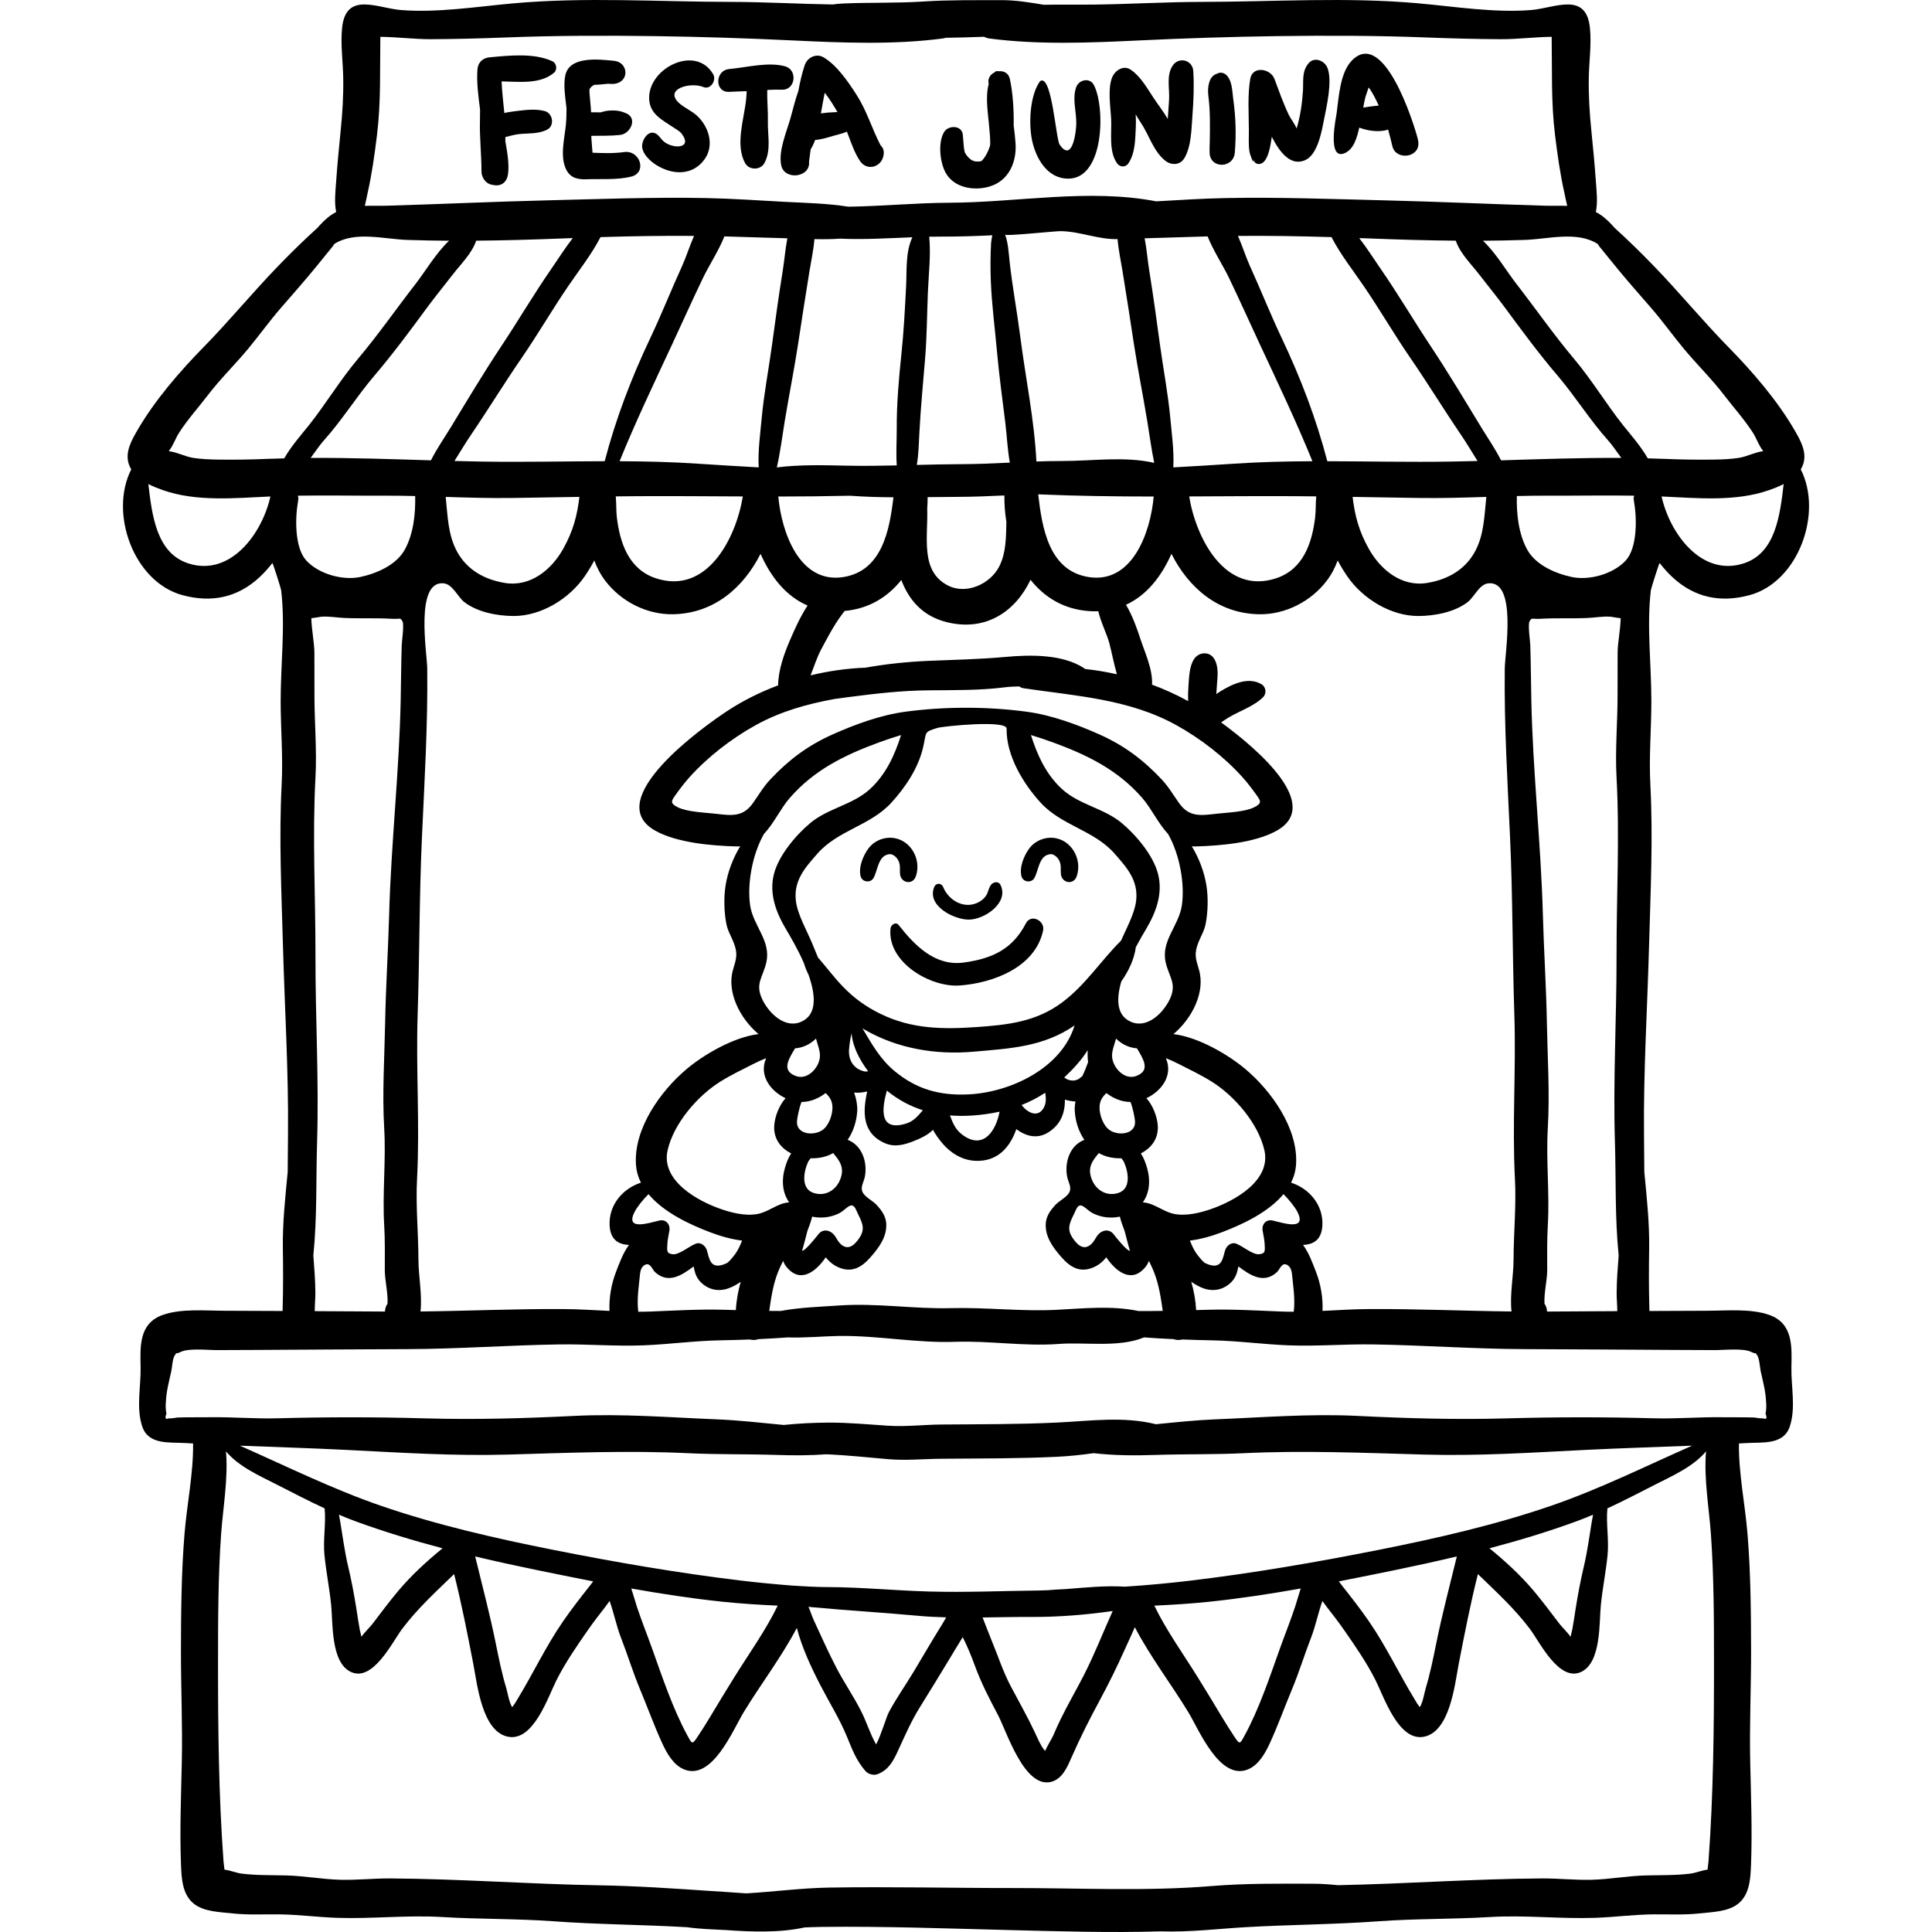 <?xml version="1.0" encoding="iso-8859-1"?>
<!-- Generator: Adobe Illustrator 19.0.0, SVG Export Plug-In . SVG Version: 6.00 Build 0)  -->
<svg version="1.1" id="Layer_1" xmlns="http://www.w3.org/2000/svg" xmlns:xlink="http://www.w3.org/1999/xlink" x="0px" y="0px"
	 viewBox="0 0 512.002 512.002" style="enable-background:new 0 0 512.002 512.002;" xml:space="preserve">
<g>
	<g>
		<path d="M474.742,362.329c0.118-5.511,0.468-11.638-5.904-13.871c-4.897-1.716-11.239-1.106-16.362-1.094
			c-5.12,0.012-10.24,0.038-15.36,0.063c-0.004-0.273-0.009-0.545-0.017-0.812c-0.158-5.303-0.13-10.546-0.054-15.846
			c0.096-6.764-0.643-13.477-1.284-20.197c-0.019-3.317-0.048-6.635-0.081-9.959c-0.164-16.696,0.885-33.435,1.343-50.124
			c0.389-14.186,1.075-28.43,0.337-42.617c-0.385-7.406,0.265-14.676,0.269-22.07c0.004-9.652-1.266-19.852-0.132-29.395
			c0.059-0.498,2.232-7.313,2.323-7.196c1.037,1.33,2.162,2.603,3.425,3.773c5.821,5.396,12.699,6.819,20.403,4.74
			c12.904-3.483,19.502-21.709,13.575-33.323c0.275-0.462,0.507-0.955,0.675-1.491c1.001-3.18-0.811-6.311-2.348-8.957
			c-4.559-7.853-11.116-15.455-17.46-21.92c-6.84-6.97-12.999-14.502-19.796-21.525c-3.384-3.497-6.802-6.859-10.411-10.121
			c-0.884-1.016-1.822-1.979-2.835-2.804c-0.694-0.564-1.407-1.015-2.134-1.391c0.526-2.565,0.212-5.283,0.023-7.929
			c-0.32-4.508-0.736-9.003-1.197-13.498c-0.487-4.741-0.779-9.455-0.691-14.22c0.079-4.305,0.743-8.892,0.295-13.186
			c-1.014-9.711-9.336-5.198-15.613-4.698c-9.697,0.772-20.088-0.903-29.733-1.771c-19.216-1.728-38.378-0.413-57.599-0.387
			c-9.404,0.013-18.768,0.587-28.164,0.708c-4.598,0.059-9.108-0.044-13.595,0.056c-3.767-0.628-7.539-1.25-11.407-1.232
			c-6.741,0.032-13.744-0.085-20.473,0.361c-7.077,0.469-14.104,0.224-21.182,0.523c-1.017,0.043-1.98,0.137-2.918,0.267
			c-9.025-0.149-18.023-0.67-27.058-0.683c-19.221-0.026-38.383-1.341-57.599,0.387c-9.645,0.867-20.036,2.543-29.733,1.771
			c-6.276-0.5-14.598-5.013-15.612,4.698c-0.448,4.294,0.216,8.881,0.295,13.186c0.088,4.766-0.204,9.479-0.691,14.22
			c-0.461,4.496-0.876,8.99-1.197,13.498c-0.188,2.645-0.503,5.363,0.023,7.929c-0.726,0.376-1.44,0.827-2.134,1.391
			c-1.013,0.824-1.951,1.787-2.835,2.804c-3.609,3.262-7.027,6.624-10.411,10.121c-6.798,7.023-12.957,14.555-19.796,21.525
			c-6.344,6.465-12.901,14.067-17.46,21.92c-1.536,2.645-3.348,5.777-2.347,8.957c0.169,0.536,0.4,1.029,0.675,1.491
			c-5.927,11.614,0.67,29.84,13.574,33.323c7.704,2.079,14.582,0.656,20.403-4.74c1.263-1.171,2.388-2.444,3.425-3.773
			c0.091-0.117,2.264,6.698,2.323,7.196c1.134,9.543-0.136,19.743-0.132,29.395c0.003,7.394,0.653,14.664,0.269,22.07
			c-0.738,14.187-0.053,28.431,0.337,42.617c0.458,16.689,1.507,33.428,1.343,50.124c-0.033,3.324-0.061,6.641-0.081,9.959
			c-0.641,6.721-1.379,13.433-1.284,20.197c0.075,5.3,0.103,10.543-0.054,15.846c-0.008,0.267-0.013,0.539-0.017,0.812
			c-5.12-0.025-10.24-0.051-15.36-0.063c-5.123-0.012-11.466-0.621-16.362,1.094c-6.372,2.233-6.022,8.359-5.904,13.871
			c0.109,5.073-1.243,10.837,0.455,15.779c1.661,4.834,7.219,4.068,11.238,4.309c0.739,0.044,1.477,0.072,2.215,0.113
			c0.098,7.906-1.634,16.133-2.273,23.941c-0.835,10.211-0.927,20.547-0.949,30.787c-0.021,9.943,0.449,19.873,0.227,29.812
			c-0.201,9.001-0.556,17.989-0.216,26.98c0.135,3.575,0.303,7.839,3.249,10.328c2.725,2.303,7.097,2.326,10.514,2.705
			c3.954,0.438,8.117,0.202,12.097,0.242c5.198,0.052,10.315,0.746,15.501,0.923c9.275,0.317,18.569-0.773,27.868-0.211
			c9.842,0.596,19.703,0.407,29.552,1.126c11.739,0.857,23.549,0.886,35.307,1.569c3.398,0.479,6.878,0.583,9.743,0.731
			c0.131,0.007,0.262,0.006,0.393,0.012c7.063,0.507,14.39,0.768,21.022-0.679c1.5-0.068,3.002-0.124,4.508-0.142
			c16.601-0.202,33.228,0.425,49.789,0.835c13.244,0.328,26.766,0.755,40.131,0.344c7.497,0.262,15.314-0.693,22.288-1.099
			c11.77-0.685,23.591-0.713,35.342-1.571c9.848-0.719,19.71-0.53,29.552-1.126c9.299-0.563,18.593,0.528,27.868,0.211
			c5.185-0.177,10.303-0.872,15.501-0.923c3.98-0.039,8.143,0.196,12.097-0.242c3.417-0.378,7.79-0.402,10.514-2.705
			c2.946-2.489,3.114-6.753,3.249-10.328c0.34-8.991-0.016-17.979-0.216-26.98c-0.222-9.939,0.248-19.869,0.227-29.812
			c-0.022-10.24-0.113-20.576-0.949-30.787c-0.639-7.808-2.371-16.036-2.273-23.941c0.738-0.041,1.477-0.068,2.215-0.113
			c4.02-0.24,9.578,0.525,11.238-4.309C475.985,373.166,474.634,367.403,474.742,362.329z M472.691,128.284
			c-0.984,8.372-2.167,18.304-10.593,21.022c-11.202,3.614-19.588-7.952-21.758-17.737c9.273,0.415,19.596,1.462,28.514-1.686
			C470.094,129.447,471.427,128.933,472.691,128.284z M423.385,64.634c0.165,0.258,0.315,0.489,0.432,0.634
			c1.378,1.724,2.778,3.429,4.172,5.141c3.094,3.799,6.317,7.454,9.534,11.148c3.068,3.523,5.769,7.324,8.753,10.913
			c3.476,4.18,7.329,7.917,10.641,12.25c2.538,3.32,5.375,6.444,7.633,9.967c0.923,1.439,1.573,3.411,2.633,4.733
			c0.031,0.038,0.053,0.068,0.08,0.104c-0.045,0.023-0.091,0.046-0.136,0.069c-2.027,0.237-4.201,1.424-6.31,1.751
			c-2.175,0.337-4.371,0.42-6.568,0.453c-4.376,0.068-8.757-0.002-13.129-0.189c-1.48-0.064-2.959-0.095-4.439-0.135
			c-1.861-3.28-4.724-6.491-6.471-8.689c-4.559-5.738-8.298-12.018-13.043-17.658c-5.412-6.433-10.143-13.242-15.288-19.875
			c-2.633-3.394-5.412-8.179-8.887-11.455c3.71-0.023,7.413-0.088,11.093-0.214C410.369,63.366,417.89,61.167,423.385,64.634z
			 M428.399,205.965c0.855,15.782-0.022,31.522,0.004,47.303c0.028,16.447-0.939,32.885-0.43,49.331
			c0.298,9.663-0.027,20.077,0.991,30.102c-0.251,3.306-0.521,6.608-0.536,9.938c-0.006,1.368,0.157,3.22,0.176,4.828
			c-6.207,0.034-12.414,0.07-18.621,0.108c-0.025-0.757-0.248-1.475-0.68-2.082c-0.154-2.879,0.729-6.214,0.725-8.965
			c-0.006-3.925-0.075-7.854,0.157-11.773c0.511-8.614-0.505-17.153,0.001-25.755c0.546-9.27-0.075-18.731-0.246-28.022
			c-0.176-9.553-0.801-19.123-1.065-28.683c-0.524-18.986-2.678-37.887-3.06-56.865c-0.098-4.846-0.118-9.693-0.275-14.537
			c-0.033-1.003-0.679-5.366-0.189-6.23c0.638-1.123,0.514-0.539,2.875-0.678c4.207-0.248,8.364-0.027,12.564-0.218
			c2.026-0.093,4.021-0.487,6.069-0.328c0.877,0.155,1.759,0.274,2.64,0.402c-0.062,3.02-0.807,6.491-0.814,9.268
			c-0.009,3.623-0.022,7.246-0.013,10.87C428.692,191.324,428.001,198.623,428.399,205.965z M416.44,152.892
			c-4.356-0.955-9.488-3.186-11.719-7.25c-2.306-4.198-2.848-9.48-2.744-14.188c2.817-0.066,5.635-0.108,8.455-0.096
			c7.554,0.031,15.077-0.118,22.611,0c-0.038,0.179-0.058,0.366-0.069,0.557h-0.081c0.027,0.237,0.078,0.468,0.109,0.704
			c0.011,0.096,0.006,0.186,0.024,0.285c0.787,4.316,0.922,12.262-2.187,15.636C427.495,152.169,421.101,153.913,416.44,152.892z
			 M400.566,347.556c-12.604-0.142-25.185-0.717-37.799-0.64c-4.092,0.025-8.19,0.289-12.287,0.489
			c0.16-3.501-0.492-7.161-1.737-10.374c-0.867-2.237-1.864-5.007-3.425-7.122c2.752-0.08,4.947-1.357,5.129-5.179
			c0.261-5.465-3.542-9.78-8.297-11.312c0.747-1.501,1.219-3.131,1.325-4.9c0.566-9.494-6.556-19.434-13.509-25.268
			c-4.248-3.564-12.17-8.371-18.977-9.204c5.006-4.226,8.47-11.224,6.754-17.052c-0.889-3.019-1.377-4.236-0.079-7.421
			c0.672-1.648,1.515-2.983,1.853-4.763c0.613-3.231,0.706-7.012,0.186-10.229c-0.551-3.411-1.888-7.068-3.865-10.309
			c0.329,0.025,0.657,0.052,1.007,0.043c6.554-0.179,15.807-0.954,21.55-4.201c12.083-6.832-5.052-21.559-14.787-28.674
			c0.645-0.423,1.27-0.855,1.868-1.22c2.971-1.813,6.788-2.993,9.26-5.468c0.996-0.997,0.771-2.719-0.442-3.431
			c-3.528-2.071-7.747-0.012-10.895,1.904c-0.366,0.223-0.712,0.463-1.06,0.702c0.063-0.851,0.114-1.703,0.176-2.548
			c0.167-2.27,0.495-4.693-0.709-6.741c-1.23-2.092-4.079-1.907-5.348,0c-1.293,1.943-1.326,4.827-1.502,7.094
			c-0.103,1.333-0.134,2.701-0.085,4.07c-3.039-1.665-6.241-3.133-9.568-4.356c0.228-4.082-1.955-8.637-3.129-12.248
			c-0.784-2.412-2.028-6.008-3.773-8.923c5.544-2.534,9.435-7.604,12.048-13.503c4.521,8.944,12.328,15.831,23.243,16.014
			c6.888,0.115,13.697-3.372,17.853-8.807c1.349-1.764,2.28-3.586,2.954-5.452c0.733,1.38,1.557,2.75,2.488,4.119
			c4.082,6.002,11.592,10.64,18.955,10.603c4.271-0.021,9.557-1.013,13.014-3.693c1.75-1.357,3.079-4.736,5.479-4.969
			c7.667-0.744,4.391,18.469,4.344,22.536c-0.174,14.992,0.722,29.809,1.403,44.773c0.712,15.655,0.623,31.373,1.138,47.037
			c0.477,14.498-0.604,29.034,0.157,43.493c0.376,7.137-0.348,14.236-0.366,21.374C401.103,338.225,400.076,343.097,400.566,347.556
			z M337.239,323.448c-1.725-0.374-2.879,1.007-2.638,2.638c0.178,1.201,0.482,2.297,0.54,3.52c0.088,1.855,0.267,2.564-1.361,2.778
			c-1.766,0.232-4.382-2.135-6.189-2.806c-1.256-0.466-2.475,0.523-2.872,1.63c-0.686,1.914-0.683,5.664-5.207,3.598
			c-0.7-0.32-1.566-1.494-2.05-2.088c-0.987-1.214-1.565-2.569-2.124-3.949c2.81-0.339,5.662-1.141,8.447-2.197
			c5.344-2.027,12.294-5.233,16.353-10.109c1.536,1.519,3.005,3.402,3.634,4.599C346.579,326.397,339.78,323.999,337.239,323.448z
			 M342.964,346.438c-0.026,0.425-0.07,0.815-0.111,1.188c-1.078,0-2.157-0.014-3.235-0.056c-6.502-0.252-12.876-0.648-19.393-0.472
			c-1.08,0.029-2.16,0.059-3.24,0.09c-0.119-2.502-0.583-5.044-1.278-7.498c0.806,0.568,1.656,1.059,2.531,1.453
			c2.559,1.153,5.254,0.97,7.47-0.818c1.822-1.471,2.122-3.027,2.485-4.704c3.085,2.327,6.689,4.718,10.194,1.525
			c0.84-0.765,1.324-2.881,2.915-1.812c0.727,0.489,1.004,1.425,1.088,2.297C342.669,340.533,343.14,343.517,342.964,346.438z
			 M194.54,332.718c-0.483,0.594-1.349,1.768-2.05,2.088c-4.523,2.067-4.521-1.684-5.206-3.598c-0.397-1.108-1.616-2.096-2.872-1.63
			c-1.807,0.671-4.423,3.038-6.188,2.806c-1.628-0.214-1.449-0.923-1.361-2.778c0.058-1.222,0.362-2.319,0.54-3.52
			c0.241-1.631-0.913-3.011-2.638-2.638c-2.541,0.551-9.34,2.948-6.535-2.387c0.629-1.197,2.098-3.08,3.634-4.599
			c4.059,4.877,11.008,8.082,16.353,10.109c2.784,1.056,5.636,1.858,8.447,2.197C196.105,330.149,195.527,331.503,194.54,332.718z
			 M196.296,339.69c-0.695,2.454-1.158,4.996-1.278,7.498c-1.08-0.03-2.16-0.061-3.24-0.09c-6.517-0.176-12.891,0.22-19.393,0.472
			c-1.078,0.042-2.156,0.056-3.235,0.056c-0.04-0.373-0.085-0.764-0.111-1.188c-0.176-2.921,0.295-5.905,0.574-8.806
			c0.084-0.872,0.361-1.808,1.088-2.297c1.59-1.069,2.075,1.047,2.915,1.812c3.505,3.193,7.109,0.802,10.194-1.525
			c0.363,1.677,0.663,3.233,2.485,4.704c2.216,1.788,4.912,1.971,7.47,0.818C194.64,340.749,195.49,340.258,196.296,339.69z
			 M161.557,324.73c0.182,3.823,2.377,5.099,5.129,5.179c-1.561,2.115-2.559,4.885-3.425,7.122
			c-1.245,3.213-1.897,6.872-1.737,10.374c-4.096-0.2-8.194-0.464-12.287-0.489c-12.614-0.077-25.195,0.498-37.799,0.64
			c0.49-4.459-0.537-9.331-0.548-13.757c-0.018-7.138-0.742-14.237-0.366-21.374c0.761-14.459-0.32-28.995,0.157-43.493
			c0.515-15.663,0.426-31.381,1.138-47.037c0.681-14.964,1.577-29.781,1.403-44.773c-0.047-4.067-3.322-23.28,4.344-22.536
			c2.4,0.233,3.73,3.613,5.479,4.969c3.456,2.68,8.742,3.672,13.014,3.693c7.363,0.036,14.873-4.601,18.955-10.603
			c0.931-1.369,1.756-2.739,2.488-4.119c0.674,1.866,1.605,3.688,2.954,5.452c4.156,5.435,10.965,8.922,17.853,8.807
			c10.915-0.182,18.722-7.07,23.243-16.014c2.679,6.048,6.694,11.236,12.464,13.701c-1.872,2.849-3.314,6.065-4.59,9.006
			c-1.525,3.517-3.186,8.001-3.211,12.15c-4.711,1.767-9.193,3.993-13.253,6.641c-6.542,4.265-33.784,23.687-19.354,31.846
			c5.743,3.247,14.996,4.021,21.55,4.201c0.35,0.01,0.678-0.017,1.007-0.043c-1.976,3.241-3.313,6.897-3.865,10.309
			c-0.519,3.216-0.426,6.998,0.187,10.229c0.338,1.78,1.181,3.115,1.853,4.763c1.298,3.186,0.81,4.402-0.079,7.421
			c-1.716,5.828,1.748,12.826,6.754,17.052c-6.807,0.833-14.73,5.64-18.977,9.204c-6.953,5.834-14.074,15.774-13.509,25.268
			c0.106,1.77,0.578,3.399,1.325,4.9C165.099,314.95,161.296,319.265,161.557,324.73z M101.817,299
			c0.506,8.602-0.509,17.141,0.002,25.755c0.232,3.919,0.163,7.849,0.157,11.773c-0.004,2.75,0.879,6.086,0.725,8.965
			c-0.431,0.606-0.655,1.325-0.679,2.082c-6.207-0.038-12.414-0.074-18.621-0.108c0.019-1.609,0.182-3.46,0.176-4.828
			c-0.015-3.33-0.285-6.632-0.536-9.938c1.018-10.025,0.692-20.439,0.991-30.102c0.509-16.446-0.458-32.884-0.43-49.331
			c0.026-15.781-0.851-31.521,0.004-47.303c0.398-7.342-0.293-14.641-0.273-21.987c0.009-3.623-0.004-7.246-0.013-10.87
			c-0.007-2.777-0.752-6.248-0.814-9.268c0.881-0.128,1.763-0.247,2.64-0.402c2.048-0.159,4.042,0.236,6.069,0.328
			c4.2,0.192,8.357-0.03,12.564,0.218c2.361,0.139,2.237-0.445,2.875,0.678c0.49,0.863-0.156,5.227-0.189,6.23
			c-0.157,4.844-0.177,9.691-0.275,14.537c-0.382,18.977-2.536,37.878-3.06,56.865c-0.264,9.56-0.889,19.13-1.065,28.683
			C101.892,280.269,101.272,289.73,101.817,299z M95.565,152.892c-4.661,1.022-11.055-0.723-14.399-4.352
			c-3.109-3.374-2.974-11.32-2.187-15.636c0.018-0.099,0.013-0.189,0.024-0.285c0.032-0.236,0.082-0.467,0.109-0.704h-0.081
			c-0.011-0.191-0.031-0.378-0.069-0.557c7.534-0.118,15.057,0.031,22.611,0c2.82-0.012,5.638,0.03,8.455,0.096
			c0.104,4.708-0.438,9.991-2.744,14.188C105.052,149.706,99.921,151.937,95.565,152.892z M82.33,121.355
			c1.304-1.771,2.473-3.495,3.451-4.584c4.881-5.432,8.701-11.663,13.458-17.243c4.96-5.819,9.391-11.831,13.921-17.982
			c2.192-2.977,4.549-5.829,6.801-8.762c2.214-2.883,5.036-5.532,6.24-8.992c0.001-0.003,0.001-0.006,0.002-0.01
			c7.574-0.066,15.156-0.287,22.653-0.582c0.977-0.038,1.954-0.068,2.931-0.104c-2.049,2.643-3.862,5.531-5.636,8.089
			c-4.647,6.703-8.775,13.752-13.289,20.544c-4.695,7.067-9.037,14.348-13.449,21.592c-1.624,2.666-3.662,5.602-5.208,8.671
			C103.58,121.675,92.952,121.293,82.33,121.355z M246.253,62.733c1.119-0.023,2.238-0.035,3.355-0.031
			c4.454,0.015,8.908-0.134,13.36-0.348c-0.146,0.81-0.3,1.58-0.328,2.113c-0.177,3.306-0.193,6.738-0.06,10.05
			c0.247,6.198,1.072,12.391,1.625,18.567c0.563,6.284,1.422,12.578,2.201,18.84c0.431,3.467,0.579,7.171,1.209,10.676
			c-4.33,0.202-8.662,0.401-13.009,0.413c-3.878,0.01-7.758,0.103-11.639,0.201c0.494-2.901,0.546-5.943,0.689-8.706
			c0.34-6.573,1.002-13.141,1.525-19.702c0.461-5.785,0.486-11.486,0.718-17.274C246.095,72.688,246.728,67.572,246.253,62.733z
			 M384.44,122.322c-10.901,0.178-21.793-0.074-32.685-0.093c-2.943-11.257-7.044-22.002-12.052-32.564
			c-2.986-6.298-5.588-12.861-8.488-19.233c-0.969-2.128-1.925-5.109-3.141-7.914c8.26-0.068,16.528,0.067,24.788,0.322
			c2.39,4.617,5.661,8.735,8.618,13.077c4.24,6.225,8.019,12.749,12.288,18.955c4.628,6.727,8.879,13.697,13.472,20.446
			c1.463,2.15,2.853,4.526,4.324,6.85C389.189,122.227,386.814,122.283,384.44,122.322z M393.893,131.687
			c-0.538,5.004-0.575,10.133-3.092,14.639c-2.663,4.767-7.262,7.281-12.574,8.158c-6.788,1.121-12.384-3.489-15.509-9.095
			c-2.579-4.626-3.684-8.737-4.258-13.707c5.948,0.099,11.896,0.213,17.845,0.291C382.173,132.05,388.033,131.872,393.893,131.687z
			 M333.793,91.069c4.82,10.356,9.72,20.584,14.014,31.16c-6.985,0.031-13.97,0.192-20.957,0.668
			c-5.287,0.361-10.596,0.664-15.911,0.965c0.233-4.347-0.41-8.902-0.786-12.987c-0.601-6.516-1.857-12.971-2.74-19.451
			c-0.891-6.54-1.779-13.095-2.834-19.61c-0.482-2.974-0.684-5.866-1.237-8.663c5.563-0.134,11.127-0.358,16.689-0.504
			c1.522,3.826,4.038,7.613,5.67,11.006C328.483,79.44,331.093,85.269,333.793,91.069z M348.819,131.548
			c-0.181,1.831-0.081,3.779-0.279,5.466c-0.803,6.85-3.143,13.838-10.301,16.219c-13.509,4.494-21.232-10.394-23.096-21.671
			c9.323-0.041,18.646-0.119,27.962-0.069C345.011,131.504,346.915,131.527,348.819,131.548z M304.054,111.701
			c0.588,3.572,1.069,7.312,1.829,10.961c-7.895-1.797-16.318-0.486-24.381-0.491c-2.284-0.002-4.564,0.051-6.844,0.131
			c-0.543-11.043-2.888-22.217-4.283-33.138c-0.84-6.58-2.072-13.087-2.799-19.679c-0.273-2.477-0.377-5.068-1.211-7.302
			c0.173,0.463,13.271-0.969,14.858-0.929c5.255,0.135,9.75,2.227,14.942,2.113c0.255,2.929,0.892,5.902,1.328,8.542
			c1.071,6.489,2.037,12.991,3.044,19.491C301.59,98.194,302.937,104.914,304.054,111.701z M305.745,131.583
			c-0.848,9.527-5.652,23.125-17.179,21.354c-10.624-1.632-12.419-13.096-13.427-21.932
			C285.331,131.448,295.535,131.58,305.745,131.583z M245.725,134.769c0.076-1.014,0.104-2.022,0.106-3.025
			c2.623-0.031,5.239-0.063,7.837-0.067c4.176-0.006,8.342-0.187,12.506-0.377c-0.023,2.303,0.146,4.657,0.527,6.991
			c-0.084,4.046-0.053,8.136-1.842,11.734c-2.336,4.698-8.711,7.671-13.659,5.132C243.788,151.355,245.968,142.36,245.725,134.769z
			 M250.837,164.861c10.57,2.659,18.381-3.003,22.266-11.214c3.68,4.652,8.865,7.885,15.678,8.312
			c0.782,0.049,1.538,0.048,2.278,0.021c0.694,3.007,2.332,6.154,2.951,8.551c0.663,2.566,1.197,5.417,1.983,8.16
			c-2.8-0.633-5.635-1.107-8.47-1.409c-0.09-0.079-0.165-0.168-0.271-0.236c-5.814-3.758-14.395-3.541-20.977-2.937
			c-6.745,0.62-13.526,0.728-20.312,1.029c-5.533,0.245-11.133,0.824-16.614,1.805c-4.847,0.178-9.749,0.874-14.535,2.037
			c0.936-2.405,1.738-4.879,2.778-6.825c1.683-3.147,3.327-6.328,5.447-9.192c0.275-0.371,0.536-0.718,0.789-1.057
			c6.489-0.574,11.466-3.722,15.032-8.207C240.858,158.988,244.481,163.262,250.837,164.861z M308.93,255.091
			c0.9,3.875,3.019,5.599,1.091,9.685c-1.694,3.591-5.943,7.956-10.37,5.992c-3.811-1.691-3.835-6.041-2.488-10.691
			c1.983-2.812,3.41-5.865,3.849-9.073c1.035-1.96,2.012-3.612,2.642-4.671c2.67-4.486,4.595-9.45,3.231-14.769
			c-1.254-4.89-5.856-10.333-9.676-13.501c-4.654-3.859-11.091-4.763-15.617-8.823c-4.316-3.871-6.679-9.077-8.385-14.444
			c1.921,0.578,3.825,1.211,5.721,1.903c9.213,3.363,17.313,7.321,23.808,14.801c2.381,2.741,4.201,6.727,6.826,9.526
			c3.131,5.522,4.443,13.307,3.658,18.832C312.436,245.389,307.584,249.298,308.93,255.091z M256.772,290.017
			c-7.635,0.389-13.802-1.285-19.695-6.161c-3.844-3.18-6.068-7.227-8.515-11.336c0.184,0.11,0.373,0.234,0.556,0.34
			c8.767,5.056,18.863,6.731,28.895,5.849c9.662-0.85,18.467-1.252,26.768-6.957C281.298,283.111,267.777,289.456,256.772,290.017z
			 M276.649,293.486c-1.536,2.875-4.309,1.458-5.917-0.647c2.185-0.86,4.281-1.938,6.266-3.252
			C277.217,290.945,277.273,292.318,276.649,293.486z M264.902,294.605c-0.908,4.828-4.14,10.281-9.766,6.193
			c-2.055-1.494-2.655-3.323-3.385-5.197c1.911,0.15,3.874,0.159,5.893,0.026C260.105,295.463,262.535,295.131,264.902,294.605z
			 M244.559,294.222c-1.236,1.46-2.391,2.941-4.562,3.581c-7.197,2.122-6.231-4.185-4.975-8.781
			C237.987,291.442,241.17,293.14,244.559,294.222z M198.783,239.859c-0.785-5.525,0.527-13.31,3.658-18.832
			c2.625-2.799,4.446-6.785,6.826-9.526c6.495-7.479,14.595-11.438,23.808-14.801c1.896-0.692,3.8-1.325,5.721-1.903
			c-1.707,5.367-4.07,10.573-8.385,14.444c-4.526,4.06-10.962,4.964-15.617,8.823c-3.82,3.168-8.422,8.611-9.676,13.501
			c-1.364,5.319,0.561,10.283,3.231,14.769c1.046,1.756,3.039,5.134,4.68,8.859c0.314,1.063,0.734,2.104,1.241,3.12
			c1.865,5.279,2.374,10.553-1.918,12.457c-4.427,1.964-8.676-2.402-10.37-5.992c-1.927-4.086,0.191-5.81,1.092-9.685
			C204.42,249.298,199.568,245.389,198.783,239.859z M210.051,278.908c0.153-0.264,0.412-0.656,0.652-1.087
			c1.976-0.151,3.873-0.96,5.542-2.576c0.42,1.624,1.182,3.294,1.033,4.914c-0.267,2.896-3.288,6.1-6.303,5.019
			C207.462,283.917,208.603,281.415,210.051,278.908z M211.237,296.845c0.124-0.891,0.529-3.198,1.172-4.808
			c2.307-0.008,4.536-0.928,6.397-2.368c0.923,0.913,1.676,1.835,1.796,3.456c0.156,2.101-0.951,5.343-2.854,6.49
			C215.214,301.143,210.733,300.452,211.237,296.845z M220.805,305.581c1.592,1.929,3.028,3.661,1.977,6.675
			c-1.061,3.043-3.894,4.891-7.099,3.91c-3.487-1.067-2.753-5.565-1.515-8.282c0.1-0.218,0.358-0.547,0.668-0.93
			c1.129,0.04,2.25-0.066,3.295-0.32C219.098,306.398,219.986,306.036,220.805,305.581z M213.943,326.315
			c0.187-0.651,0.95-2.352,1.288-3.903c0.029,0.006,0.055,0.016,0.084,0.022c2.365,0.507,4.839,0.19,7.011-0.87
			c1.485-0.725,2.611-2.38,3.585-2.077c0.349,0.109,0.678,0.469,0.998,1.214c1.109,2.587,2.725,4.498,0.931,7.224
			c-1.199,1.823-2.843,3.549-4.831,1.956c-1.367-1.096-1.423-2.681-3.073-3.499c-1.199-0.594-2.374-0.242-3.147,0.825
			c-0.296,0.408-3.625,4.599-4.255,4.228C212.643,331.501,213.793,326.839,213.943,326.315z M216.776,253.751
			c-0.502-1.234-1.001-2.412-1.445-3.51c-1.405-3.476-3.995-7.831-4.422-11.564c-0.612-5.355,2.455-8.741,5.717-12.462
			c5.435-6.2,14.007-7.389,19.59-13.491c3.752-4.1,7.152-9.193,8.42-14.675c0.974-4.212,0.102-3.968,3.742-5.131
			c1.417-0.452,18.433-2.199,18.389,0.179c-0.131,7.122,4.412,14.593,9.019,19.627c5.583,6.102,14.155,7.291,19.59,13.491
			c3.262,3.721,6.329,7.107,5.717,12.462c-0.389,3.4-2.564,7.31-4.012,10.608c-5.343,5.307-9.403,11.723-15.524,16.311
			c-6.957,5.215-14.524,6.021-22.899,6.597c-8.909,0.614-17.103,0.499-25.308-3.507c-3.888-1.898-7.004-4.152-9.988-7.238
			C221.024,259.028,218.992,256.283,216.776,253.751z M291.199,305.581c0.819,0.455,1.707,0.817,2.674,1.052
			c1.045,0.254,2.166,0.36,3.295,0.32c0.31,0.383,0.568,0.712,0.668,0.93c1.239,2.717,1.972,7.215-1.515,8.282
			c-3.206,0.981-6.038-0.867-7.099-3.91C288.171,309.242,289.607,307.511,291.199,305.581z M225.017,277.964
			c0.108-1.187,0.297-2.691,0.652-4.12c0.295,3.507,2.141,7.08,4.403,10.049c-0.393,0.068-0.74,0.103-0.947,0.057
			C226.021,283.258,224.767,280.72,225.017,277.964z M288.256,278.302c-0.065,1.091-0.025,2.179,0.1,3.179
			c-0.226,0.582-0.441,1.165-0.659,1.729c-0.263,0.681-0.568,1.352-0.889,2.017c-0.166,0.088-0.327,0.203-0.481,0.35
			c-1.189,1.137-3.117,0.963-4.291-0.04C284.172,283.555,286.557,281.022,288.256,278.302z M289.679,321.564
			c2.172,1.059,4.646,1.377,7.011,0.87c0.029-0.006,0.055-0.016,0.083-0.022c0.338,1.551,1.101,3.253,1.288,3.903
			c0.15,0.523,1.3,5.186,1.41,5.121c-0.63,0.371-3.96-3.82-4.255-4.228c-0.773-1.067-1.948-1.419-3.147-0.825
			c-1.65,0.818-1.706,2.403-3.073,3.499c-1.987,1.593-3.631-0.133-4.831-1.956c-1.793-2.726-0.178-4.636,0.931-7.224
			c0.32-0.745,0.649-1.106,0.998-1.214C287.068,319.184,288.193,320.839,289.679,321.564z M294.255,299.614
			c-1.903-1.147-3.01-4.389-2.854-6.49c0.12-1.621,0.873-2.542,1.796-3.456c1.861,1.44,4.09,2.36,6.397,2.368
			c0.643,1.611,1.048,3.918,1.172,4.808C301.271,300.452,296.79,301.143,294.255,299.614z M294.726,280.158
			c-0.149-1.62,0.613-3.29,1.033-4.914c1.669,1.617,3.566,2.425,5.542,2.576c0.24,0.431,0.499,0.823,0.652,1.087
			c1.448,2.507,2.588,5.009-0.924,6.269C298.015,286.258,294.993,283.054,294.726,280.158z M312.471,212.836
			c-1.598-2.257-2.78-4.344-4.696-6.374c-4.857-5.146-9.85-8.883-16.36-11.803c-5.975-2.68-12.801-5.165-19.306-6.041
			c-10.439-1.406-21.779-1.406-32.215,0c-6.505,0.876-13.331,3.361-19.306,6.041c-6.51,2.92-11.503,6.657-16.36,11.803
			c-1.916,2.03-3.098,4.116-4.696,6.374c-2.647,3.741-5.672,3.308-9.841,2.822c-2.809-0.327-7.544-0.45-10.103-1.738
			c-2.116-1.065-1.693-1.669-0.466-3.38c1.127-1.57,2.288-3.103,3.58-4.541c4.867-5.418,11.119-10.245,17.475-13.777
			c6.657-3.698,13.701-5.646,20.918-6.972c1.237-0.17,2.473-0.342,3.714-0.505c7.014-0.921,14.078-1.732,21.155-1.802
			c6.736-0.067,13.637,0.046,20.312-0.796c1.273-0.161,2.557-0.223,3.848-0.231c0.286,0.23,0.657,0.404,1.15,0.478
			c13.94,2.075,27.94,2.821,40.553,9.828c6.356,3.532,12.608,8.359,17.475,13.777c1.292,1.439,2.453,2.971,3.58,4.541
			c1.228,1.711,1.65,2.315-0.466,3.38c-2.56,1.288-7.294,1.41-10.103,1.738C318.143,216.144,315.119,216.577,312.471,212.836z
			 M206.259,131.583c6.338-0.002,12.675-0.065,19.008-0.21c3.809,0.283,7.652,0.393,11.505,0.415
			c-1.03,8.717-3.019,19.563-13.334,21.148C211.912,154.708,207.108,141.11,206.259,131.583z M240.128,75.837
			c-0.309,6.059-0.621,12.068-1.255,18.104c-0.678,6.457-1.264,13.17-1.226,19.663c0.018,2.952-0.221,6.428,0.006,9.738
			c-4.427,0.098-8.853,0.16-13.277,0.065c-5.918-0.127-12.431-0.314-18.506,0.466c0.922-4.025,1.427-8.204,2.08-12.172
			c1.117-6.787,2.464-13.507,3.517-20.302c1.007-6.5,1.973-13.002,3.044-19.491c0.436-2.64,1.072-5.612,1.328-8.542
			c2.27,0.05,4.535,0.041,6.791-0.122c6.369,0.291,12.77-0.117,19.158-0.369C239.936,66.848,240.348,71.523,240.128,75.837z
			 M207.425,71.814c-1.055,6.515-1.943,13.07-2.834,19.61c-0.883,6.481-2.139,12.935-2.74,19.451
			c-0.376,4.085-1.019,8.64-0.786,12.987c-5.315-0.302-10.624-0.605-15.911-0.965c-6.988-0.477-13.973-0.637-20.957-0.668
			c4.294-10.576,9.194-20.804,14.014-31.16c2.7-5.8,5.31-11.629,8.092-17.416c1.632-3.393,4.148-7.18,5.67-11.006
			c5.562,0.146,11.127,0.369,16.689,0.504C208.109,65.948,207.907,68.84,207.425,71.814z M196.86,131.562
			c-1.864,11.276-9.587,26.165-23.096,21.671c-7.158-2.381-9.498-9.369-10.301-16.219c-0.198-1.687-0.098-3.635-0.279-5.466
			c1.904-0.021,3.808-0.044,5.713-0.055C178.215,131.444,187.538,131.521,196.86,131.562z M180.79,70.431
			c-2.901,6.372-5.503,12.935-8.489,19.233c-5.008,10.562-9.109,21.307-12.052,32.564c-10.892,0.019-21.784,0.271-32.685,0.093
			c-2.374-0.039-4.749-0.094-7.124-0.155c1.471-2.324,2.861-4.7,4.324-6.85c4.594-6.749,8.844-13.719,13.472-20.446
			c4.27-6.206,8.048-12.73,12.288-18.955c2.957-4.342,6.228-8.46,8.618-13.077c8.26-0.254,16.528-0.389,24.788-0.322
			C182.715,65.322,181.759,68.303,180.79,70.431z M153.544,131.681c-0.574,4.97-1.679,9.081-4.258,13.707
			c-3.125,5.606-8.721,10.216-15.508,9.095c-5.313-0.877-9.911-3.39-12.574-8.158c-2.517-4.506-2.554-9.634-3.092-14.639
			c5.86,0.184,11.72,0.362,17.588,0.285C141.648,131.894,147.596,131.78,153.544,131.681z M191.369,320.521
			c-6.486-2.187-16.284-7.614-14.444-15.702c1.608-7.065,7.903-14.395,13.953-18.17c2.776-1.732,5.786-3.177,8.704-4.66
			c1.148-0.583,2.294-1.111,3.474-1.571c-0.027,0.056-0.059,0.117-0.08,0.167c-1.862,4.446,1.232,8.589,5.208,10.449
			c-1.78,1.99-2.851,4.994-3.001,7.219c-0.238,3.549,1.748,6.027,4.492,7.41c-0.762,1.144-1.27,2.477-1.658,3.837
			c-0.997,3.495-0.595,6.731,1.12,9.136c-3.292,0.238-5.512,2.72-8.883,3.171C197.352,322.196,194.123,321.45,191.369,320.521z
			 M206.212,337.031c0.378-0.948,0.838-1.905,1.318-2.873c0.203,0.521,0.455,1.021,0.808,1.471c3.655,4.667,7.87,1.439,10.495-2.432
			c0.907,1.164,2.061,2.102,3.421,2.679c3.549,1.507,6.116-0.045,8.465-2.722c2.245-2.558,4.424-5.475,4.132-9.07
			c-0.151-1.851-1.238-3.333-2.437-4.669c-1.011-1.126-2.813-1.964-3.636-3.167c-0.997-1.456,0.127-2.877,0.422-4.421
			c0.377-1.972,0.175-4.191-0.676-6.016c-0.934-2.004-2.261-3.08-3.885-3.749c1.519-2.198,2.381-4.916,2.54-7.683
			c0.078-1.353-0.214-3.127-0.824-4.84c1.151,0.124,2.308-0.028,3.465-0.284c-1.195,5.346-1.427,11.103,4.794,13.74
			c2.602,1.103,5.183,0.35,7.684-0.654c1.715-0.689,3.434-1.484,4.792-2.762c0.055-0.052,0.106-0.115,0.159-0.172
			c0.674,1.264,1.58,2.495,2.46,3.545c2.183,2.606,5.264,4.515,8.738,4.677c5.967,0.279,9.244-3.646,10.889-8.402
			c2.48,1.869,5.523,2.725,8.457,0.879c3.473-2.186,4.43-5.32,4.43-8.702c0.933,0.296,1.886,0.471,2.789,0.496
			c-0.163,0.898-0.229,1.75-0.187,2.479c0.158,2.766,1.021,5.484,2.54,7.683c-1.624,0.669-2.951,1.745-3.885,3.749
			c-0.85,1.825-1.053,4.044-0.675,6.016c0.295,1.544,1.419,2.965,0.422,4.421c-0.823,1.203-2.625,2.04-3.636,3.167
			c-1.2,1.336-2.287,2.818-2.437,4.669c-0.293,3.595,1.887,6.512,4.132,9.07c2.349,2.677,4.915,4.229,8.465,2.722
			c1.36-0.578,2.514-1.515,3.421-2.679c2.625,3.871,6.84,7.099,10.495,2.432c0.353-0.451,0.605-0.951,0.808-1.471
			c0.48,0.968,0.94,1.925,1.318,2.873c1.362,3.419,1.838,6.871,2.355,10.367c-2.149,0.035-4.299,0.045-6.448,0.033
			c-7.135-1.492-14.597-0.671-21.827-0.31c-9.26,0.462-18.543-0.693-27.795-0.451c-9.915,0.259-19.753-1.404-29.752-0.699
			c-4.812,0.339-10.297,0.485-15.435,1.45c-1.011-0.008-2.022-0.007-3.034-0.023C204.374,343.902,204.85,340.45,206.212,337.031z
			 M302.867,318.636c1.715-2.405,2.117-5.641,1.12-9.136c-0.388-1.359-0.896-2.693-1.658-3.837c2.744-1.383,4.73-3.861,4.492-7.41
			c-0.15-2.225-1.221-5.228-3.001-7.219c3.977-1.86,7.07-6.004,5.208-10.449c-0.021-0.05-0.053-0.111-0.08-0.167
			c1.18,0.46,2.326,0.987,3.474,1.571c2.918,1.483,5.928,2.928,8.704,4.66c6.05,3.775,12.345,11.105,13.953,18.17
			c1.841,8.088-7.958,13.515-14.444,15.702c-2.753,0.928-5.982,1.675-8.885,1.286C308.379,321.356,306.159,318.875,302.867,318.636z
			 M397.797,121.993c-1.546-3.069-3.585-6.005-5.208-8.671c-4.412-7.244-8.754-14.526-13.449-21.592
			c-4.513-6.793-8.642-13.842-13.289-20.544c-1.774-2.558-3.587-5.446-5.636-8.089c0.977,0.036,1.954,0.066,2.931,0.104
			c7.497,0.295,15.079,0.517,22.653,0.582c0.001,0.003,0.001,0.006,0.002,0.01c1.205,3.459,4.027,6.109,6.24,8.992
			c2.252,2.933,4.609,5.785,6.801,8.762c4.531,6.152,8.961,12.164,13.921,17.982c4.756,5.58,8.577,11.811,13.458,17.243
			c0.978,1.089,2.147,2.813,3.451,4.584C419.052,121.293,408.424,121.675,397.797,121.993z M97.425,51.13
			c1.136-5.044,1.853-10.227,2.484-15.354c1.072-8.709,0.75-17.318,0.888-26.016c4.478,0.042,9.05,0.648,13.486,0.628
			c6.555-0.03,13.105-0.203,19.655-0.457c13.186-0.511,26.355-0.54,39.551-0.359c12.167,0.167,24.495,0.562,36.655,1.145
			c13.061,0.627,26.741,1.191,39.703-0.523c0.258-0.034,0.503-0.097,0.739-0.177c3.414-0.054,6.81-0.139,10.212-0.271
			c0.412,0.223,0.866,0.383,1.361,0.448c12.961,1.714,26.641,1.15,39.703,0.523c12.161-0.583,24.488-0.978,36.655-1.145
			c13.197-0.181,26.366-0.152,39.551,0.359c6.55,0.254,13.1,0.427,19.655,0.457c4.436,0.02,9.008-0.586,13.486-0.628
			c0.138,8.698-0.185,17.307,0.888,26.016c0.631,5.127,1.349,10.31,2.484,15.354c0.247,1.096,0.452,2.279,0.747,3.42
			c-1.964-0.057-3.978,0.02-6.014-0.039c-14.095-0.409-28.143-1.075-42.233-1.413c-14.116-0.34-28.149-0.887-42.283-0.608
			c-6.125,0.121-12.271,0.522-18.396,0.866c-17.911-3.444-36.79,0.31-54.829,0.375c-8.886,0.032-17.729,0.919-26.606,1.04
			c-0.068,0.001-0.136-0.002-0.205-0.002c-5.482-0.871-11.176-0.985-16.665-1.274c-6.949-0.365-13.933-0.869-20.889-1.006
			c-14.134-0.279-28.167,0.268-42.283,0.608c-14.09,0.339-28.138,1.005-42.233,1.413c-2.035,0.059-4.049-0.018-6.014,0.039
			C96.973,53.409,97.178,52.226,97.425,51.13z M49.906,149.307c-8.426-2.718-9.609-12.65-10.593-21.022
			c1.264,0.648,2.597,1.162,3.837,1.6c8.919,3.148,19.242,2.101,28.514,1.686C69.495,141.355,61.108,152.92,49.906,149.307z
			 M75.323,121.472c-1.48,0.04-2.959,0.071-4.438,0.135c-4.372,0.188-8.752,0.257-13.129,0.189
			c-2.197-0.034-4.393-0.116-6.568-0.453c-2.109-0.327-4.283-1.513-6.31-1.751c-0.045-0.023-0.091-0.046-0.136-0.069
			c0.027-0.035,0.049-0.066,0.08-0.104c1.06-1.323,1.71-3.294,2.633-4.733c2.258-3.522,5.096-6.647,7.633-9.967
			c3.312-4.333,7.165-8.07,10.641-12.25c2.984-3.589,5.684-7.39,8.753-10.913c3.217-3.694,6.44-7.349,9.534-11.148
			c1.394-1.712,2.794-3.416,4.172-5.141c0.117-0.146,0.267-0.376,0.432-0.634c5.495-3.467,13.016-1.268,19.299-1.052
			c3.68,0.126,7.382,0.191,11.093,0.214c-3.476,3.276-6.254,8.06-8.887,11.455c-5.145,6.633-9.876,13.442-15.288,19.875
			c-4.745,5.64-8.483,11.92-13.043,17.658C80.047,114.981,77.185,118.192,75.323,121.472z M452.775,493.253
			c-0.009,0.126-0.137,1.219-0.254,2.227c-1.466,0.165-3.124,0.862-4.477,1.038c-3.847,0.5-7.96,0.4-11.841,0.492
			c-4.822,0.114-9.582,1.026-14.398,1.152c-4.38,0.114-8.765-0.382-13.151-0.357c-18.066,0.103-36.074,1.445-54.119,1.791
			c-2.232-0.232-4.477-0.386-6.752-0.39c-8.871-0.016-17.773-0.118-26.621,0.613c-17.428,1.44-35.204,0.515-52.684,0.53
			c-16.229,0.014-32.507-0.387-48.778-0.119c-7.343,0.121-14.618,1.113-21.934,1.533c-3.289-0.242-6.565-0.437-9.775-0.654
			c-9.721-0.657-19.506-1.323-29.25-1.483c-18.472-0.305-36.9-1.716-55.391-1.821c-4.387-0.025-8.771,0.472-13.151,0.357
			c-4.816-0.126-9.577-1.038-14.398-1.152c-3.881-0.091-7.993,0.008-11.841-0.492c-1.353-0.176-3.011-0.872-4.477-1.038
			c-0.117-1.008-0.244-2.101-0.254-2.227c-1.293-17.592-1.465-35.448-1.452-53.091c0.008-11.223,0.026-22.49,0.823-33.691
			c0.487-6.846,1.903-14.665,1.286-21.846c3.432,4.109,8.946,6.491,13.558,8.851c4.168,2.132,8.33,4.297,12.582,6.261
			c0.392,4.028-0.447,8.329-0.047,12.355c0.442,4.441,1.337,8.823,1.784,13.267c0.468,4.652-0.125,15.146,5.157,17.689
			c5.9,2.84,11.045-7.923,13.667-11.395c4.134-5.474,8.987-9.868,13.759-14.508c1.988,7.907,3.548,15.891,5.099,23.905
			c1.024,5.293,2.298,17.981,9.298,19.222c6.676,1.184,10.516-10.627,12.724-14.997c2.332-4.616,5.274-8.892,8.225-13.133
			c1.486-2.136,3.069-4.203,4.674-6.25c0.198-0.253,0.67-0.908,1.186-1.62c1.13,3.171,1.847,6.738,2.969,9.62
			c1.792,4.602,3.228,9.333,5.133,13.893c1.976,4.728,3.733,9.633,5.877,14.281c1.219,2.644,2.991,5.776,5.865,6.888
			c7.423,2.873,12.883-10.578,15.657-15.145c4.474-7.365,10.063-14.681,14.111-22.392c1.394,5.316,3.818,10.477,6.284,15.251
			c2.332,4.517,4.999,8.747,6.957,13.46c1.505,3.621,2.415,6.262,4.964,9.234c0.686,0.799,2.152,1.203,3.145,0.831
			c2.906-1.089,4.152-3.387,5.413-6.117c1.869-4.042,3.554-7.985,5.931-11.778c2.525-4.029,4.987-8.095,7.46-12.157
			c1.275-2.095,2.514-4.211,3.817-6.288c1.218,2.46,2.245,4.903,3.187,7.495c1.678,4.621,3.892,8.87,6.184,13.213
			c2.261,4.282,6.957,19.445,14.051,17.652c3.064-0.775,4.39-4.162,5.549-6.797c2.207-5.014,4.62-9.788,7.224-14.609
			c2.399-4.441,4.658-8.994,6.713-13.606c0.841-1.889,1.824-3.915,2.699-5.98c4.056,7.783,9.7,15.16,14.212,22.587
			c2.774,4.567,8.234,18.018,15.657,15.145c2.874-1.112,4.646-4.244,5.865-6.888c2.143-4.648,3.901-9.553,5.877-14.281
			c1.906-4.56,3.341-9.29,5.133-13.893c1.122-2.882,1.839-6.449,2.969-9.62c0.516,0.713,0.988,1.367,1.186,1.62
			c1.606,2.047,3.189,4.114,4.674,6.25c2.951,4.241,5.893,8.518,8.225,13.133c2.208,4.37,6.048,16.18,12.724,14.997
			c7-1.241,8.274-13.929,9.298-19.222c1.551-8.014,3.111-15.998,5.099-23.905c4.772,4.641,9.625,9.034,13.759,14.508
			c2.622,3.472,7.767,14.235,13.667,11.395c5.283-2.543,4.69-13.037,5.157-17.689c0.447-4.445,1.342-8.826,1.784-13.267
			c0.4-4.026-0.439-8.328-0.047-12.355c4.252-1.965,8.414-4.129,12.582-6.261c4.612-2.36,10.126-4.743,13.558-8.851
			c-0.617,7.181,0.799,15,1.286,21.846c0.797,11.201,0.815,22.468,0.823,33.691C454.24,457.805,454.067,475.661,452.775,493.253z
			 M416.218,433.772c-0.842-1.224-2.244-2.533-2.969-3.481c-2.255-2.95-4.477-5.956-6.874-8.793
			c-3.457-4.09-7.484-7.781-11.654-11.184c7.782-2.052,15.486-4.379,23.007-7.131c1.502-0.549,2.982-1.147,4.451-1.769
			c-0.12,0.556-0.221,1.143-0.327,1.775c-0.67,4.007-1.162,7.911-2.099,11.872c-0.89,3.76-1.605,7.532-2.205,11.347
			c-0.302,1.916-0.57,3.839-0.934,5.745C416.664,431.894,416.433,432.824,416.218,433.772z M411.065,399.044
			c-14.833,5.098-30.376,8.644-45.755,11.699c-16.395,3.256-32.851,6.095-49.441,8.097c-5.909,0.713-11.809,1.262-17.735,1.644
			c-5.225-0.32-10.452,0.227-15.704,0.64c-1.635,0.067-3.265,0.166-4.886,0.308c-0.81,0.035-1.62,0.062-2.431,0.072
			c-9.688,0.111-19.283,0.536-28.948,0.264c-8.934-0.251-17.917-1.15-26.879-1.174c-3.094-0.008-6.159-0.196-9.233-0.39
			c-4.645-0.357-9.281-0.804-13.919-1.364c-16.589-2.002-33.046-4.841-49.441-8.097c-15.378-3.055-30.921-6.601-45.755-11.699
			c-12.797-4.398-24.987-10.464-37.366-15.926c9.445,0.376,18.892,0.654,28.344,1.128c14.239,0.713,28.4,1.644,42.642,1.233
			c16.054-0.463,31.961-1.125,48.013-0.358c7.696,0.368,15.438,0.196,23.148,0.453c4.546,0.152,8.913,0.152,13.269-0.169
			c0.203,0.007,0.413,0.009,0.612,0.018c5.285,0.259,10.541,0.82,15.808,1.274c4.732,0.408,9.351-0.073,14.089-0.114
			c10.239-0.088,20.407-0.029,30.632-0.52c3.255-0.156,6.483-0.507,9.7-0.957c5.422,0.615,10.8,0.656,16.453,0.467
			c7.71-0.258,15.452-0.085,23.148-0.453c16.052-0.767,31.959-0.105,48.013,0.358c14.242,0.411,28.404-0.52,42.642-1.233
			c9.452-0.473,18.899-0.751,28.344-1.128C436.052,388.58,423.862,394.646,411.065,399.044z M386.079,412.474
			c-1.865,7.676-3.895,15.297-5.461,23.049c-0.804,3.981-1.605,7.966-2.783,11.858c-0.298,0.986-0.768,3.86-1.565,5.019
			c-0.034-0.033-0.061-0.062-0.099-0.098c-0.465-0.599-0.878-1.232-1.24-1.9c-4.243-6.933-7.573-14.134-12.232-20.856
			c-2.228-3.215-4.638-6.308-7.068-9.374c-0.266-0.336-0.542-0.709-0.823-1.089c5.056-0.983,10.098-2.008,15.114-3.04
			C375.307,414.935,380.702,413.754,386.079,412.474z M344.709,420.969c-0.549,1.632-0.992,3.32-1.498,4.853
			c-1.234,3.737-2.702,7.373-4.029,11.082c-2.712,7.584-5.499,15.969-9.361,23.055c-1.236,2.267-1.267,2.427-2.673,0.309
			c-1.115-1.68-2.2-3.364-3.233-5.1c-2.131-3.582-4.299-7.118-6.494-10.66c-3.787-6.111-8.388-12.491-11.514-18.997
			c4.923-0.22,9.849-0.531,14.785-1.053C328.71,423.61,336.724,422.385,344.709,420.969z M294.877,426.934
			c-2.568,5.695-4.832,11.527-7.693,17.106c-1.997,3.896-4.211,7.681-6.127,11.619c-0.677,1.393-1.309,2.802-1.919,4.225
			c-0.397,0.926-1.533,2.679-2.176,4.129c-0.098-0.114-0.202-0.224-0.296-0.342c-1.038-1.394-1.641-2.911-2.379-4.484
			c-1.973-4.202-4.273-8.234-6.436-12.338c-2.05-3.89-3.35-7.983-5.031-12.026c-0.838-2.016-1.595-4.124-2.42-6.172
			c4.28-0.056,8.562-0.158,12.846-0.139C280.295,428.545,287.68,427.972,294.877,426.934z M250.74,428.622
			c-0.332,0.596-0.662,1.194-1.02,1.768c-2.578,4.139-5.029,8.363-7.538,12.545c-2.154,3.59-4.583,7.031-6.576,10.715
			c-0.765,1.414-2.058,6.093-3.424,8.65c-1.577-2.753-2.556-6.012-3.951-8.771c-2.008-3.973-4.551-7.646-6.603-11.594
			c-2.096-4.034-3.991-8.286-5.899-12.412c-0.602-1.301-0.962-2.569-1.474-3.7c0.343,0.037,0.687,0.077,1.031,0.109
			c9.226,0.859,18.526,1.395,27.761,2.25C245.61,428.419,248.174,428.552,250.74,428.622z M206.097,425.511
			c-3.126,6.506-7.727,12.886-11.514,18.997c-2.195,3.542-4.363,7.078-6.494,10.66c-1.033,1.736-2.118,3.42-3.233,5.1
			c-1.406,2.117-1.437,1.958-2.673-0.309c-3.862-7.086-6.649-15.471-9.361-23.055c-1.326-3.709-2.795-7.345-4.029-11.082
			c-0.506-1.534-0.949-3.221-1.498-4.853c7.985,1.416,15.999,2.642,24.016,3.49C196.248,424.98,201.174,425.291,206.097,425.511z
			 M157.196,419.083c-0.282,0.38-0.557,0.753-0.823,1.089c-2.43,3.066-4.84,6.159-7.068,9.374
			c-4.659,6.722-7.989,13.923-12.232,20.856c-0.362,0.668-0.775,1.301-1.24,1.9c-0.039,0.036-0.066,0.065-0.099,0.098
			c-0.797-1.159-1.266-4.034-1.565-5.019c-1.178-3.891-1.978-7.877-2.783-11.858c-1.566-7.752-3.596-15.372-5.461-23.049
			c5.377,1.28,10.772,2.461,16.157,3.569C147.098,417.075,152.14,418.1,157.196,419.083z M95.39,432.154
			c-0.363-1.906-0.632-3.829-0.934-5.745c-0.601-3.815-1.315-7.588-2.205-11.347c-0.937-3.96-1.428-7.865-2.099-11.872
			c-0.106-0.632-0.207-1.218-0.327-1.775c1.469,0.621,2.95,1.219,4.451,1.769c7.521,2.752,15.225,5.079,23.007,7.131
			c-4.17,3.403-8.197,7.094-11.654,11.184c-2.398,2.837-4.619,5.843-6.875,8.793c-0.725,0.948-2.127,2.257-2.969,3.481
			C95.571,432.824,95.34,431.894,95.39,432.154z M467.164,375.846c-0.417,0.156-1.906-0.18-2.265-0.191
			c-2.918-0.091-5.908-0.035-8.837-0.071c-5.877-0.072-11.728,0.44-17.62,0.282c-13.109-0.352-26.133-0.354-39.236,0.021
			c-13.156,0.377-26.254-0.001-39.413-0.654c-12.625-0.626-25.004,0.396-37.602,0.904c-5.302,0.214-10.574,0.774-15.85,1.3
			c-8.651-2.144-17.3-0.871-26.212-0.443c-10.225,0.491-20.393,0.432-30.632,0.52c-4.729,0.041-9.36,0.618-14.089,0.321
			c-5.264-0.33-10.526-0.854-15.808-0.827c-4.003,0.021-7.944,0.219-11.901,0.625c-5.958-0.575-11.904-1.256-17.889-1.497
			c-12.598-0.508-24.977-1.53-37.602-0.904c-13.159,0.652-26.257,1.031-39.413,0.654c-13.103-0.375-26.127-0.373-39.236-0.021
			c-5.893,0.158-11.743-0.354-17.62-0.282c-2.928,0.036-5.919-0.02-8.837,0.071c-0.359,0.011-1.847,0.348-2.265,0.191
			c-0.978,0.424-1.222,0.035-0.732-1.167c-0.202-1.047-0.249-2.099-0.141-3.156c0.099-2.761,0.83-5.415,1.42-8.094
			c0.244-1.109,0.308-3.497,1.024-4.389c0.238-0.296,0.325-0.432,0.354-0.486c-0.018,0.079,0.049,0.251,1.168-0.293
			c2.126-1.034,7.274-0.454,9.602-0.469c3.32-0.021,6.641-0.021,9.962-0.04c13.523-0.075,27.047-0.168,40.57-0.217
			c13.395-0.049,26.742-1.045,40.134-1.249c7.409-0.113,14.846,0.535,22.238,0.248c6.845-0.265,13.593-1.214,20.458-1.333
			c2.579-0.045,5.179-0.124,7.785-0.222c0.778,0.195,1.574,0.182,2.28-0.09c2.589-0.116,5.184-0.271,7.779-0.461
			c4.623,0.167,9.409-0.325,13.584-0.386c10.258-0.149,20.542,1.914,30.727,1.553c9.176-0.325,18.393,1.255,27.577,0.561
			c6.946-0.525,15.848,1.035,22.568-1.734c2.616,0.193,5.234,0.348,7.844,0.466c0.706,0.271,1.502,0.285,2.28,0.09
			c2.606,0.098,5.206,0.177,7.785,0.222c6.865,0.12,13.613,1.068,20.458,1.333c7.392,0.286,14.829-0.361,22.238-0.248
			c13.393,0.204,26.739,1.201,40.134,1.249c13.523,0.049,27.047,0.142,40.57,0.217c3.32,0.019,6.642,0.019,9.962,0.04
			c2.328,0.015,7.476-0.565,9.602,0.469c1.119,0.544,1.186,0.372,1.168,0.293c0.029,0.054,0.117,0.19,0.354,0.486
			c0.716,0.893,0.78,3.281,1.024,4.389c0.59,2.679,1.321,5.332,1.42,8.094c0.108,1.057,0.061,2.109-0.141,3.156
			C468.386,375.881,468.142,376.27,467.164,375.846z"/>
	</g>
</g>
<g>
	<g>
		<path d="M271.871,244.699c-3.564,6.921-9.015,9.349-16.421,10.379c-7.592,1.055-12.972-4.438-17.3-9.939
			c-0.756-0.961-2.045-0.051-2.148,0.89c-0.973,8.926,10.526,15.727,18.404,15.133c8.763-0.661,19.945-4.794,22.023-14.541
			C276.99,243.99,273.23,242.059,271.871,244.699z"/>
	</g>
</g>
<g>
	<g>
		<path d="M146.848,19.251c0.883-0.751,0.669-2.477-0.384-2.978c-4.843-2.306-11.491-1.568-16.709-1.084
			c-1.84,0.171-3.088,1.346-3.228,3.228c-0.253,3.416,0.235,7.062,0.697,10.621c-0.007,1.003-0.005,1.995-0.031,2.951
			c-0.122,4.525,0.415,9.013,0.411,13.51c-0.001,1.46,1.097,3.138,2.612,3.431c0.203,0.039,0.405,0.078,0.608,0.118
			c2.113,0.409,3.538-0.874,3.809-2.902c0.36-2.685-0.202-5.744-0.706-8.704c0.004-0.377,0.003-0.753-0.004-1.123
			c1.191-0.265,2.389-0.646,3.498-0.768c2.642-0.291,5.126,0.029,7.566-1.191c2.1-1.05,1.52-4.378-0.645-4.935
			c-2.196-0.565-4.569-0.357-6.801-0.082c-1.106,0.136-2.223,0.273-3.32,0.469c-0.163,0.029-0.355,0.088-0.557,0.156
			c-0.005-0.023-0.011-0.047-0.016-0.07c-0.246-2.771-0.628-5.575-0.715-8.327C137.785,21.669,143.199,22.355,146.848,19.251z"/>
	</g>
</g>
<g>
	<g>
		<path d="M165.444,40.298c-2.943,0.396-5.658,0.286-8.422,0.174c-0.088-1.262-0.19-2.524-0.299-3.783
			c-0.008-0.229-0.017-0.458-0.026-0.687c2.571-0.036,5.156,0.033,7.697-0.247c2.617-0.288,4.694-4.371,1.552-5.729
			c-1.662-0.718-2.978-0.865-4.81-0.685c-0.604,0.059-1.272,0.233-1.961,0.435c-0.845-0.007-1.689-0.015-2.533-0.015
			c-0.074-1.749-0.319-3.543-0.428-5.263c-0.012-0.181-0.003-0.485,0.006-0.82c0.248-0.508,0.659-0.925,1.327-1.212
			c1.101,0.023,2.44-0.17,3.607-0.274c0.816,0.081,1.627,0.13,2.452-0.15c3.321-1.129,2.556-5.577-0.8-5.913
			c-4.001-0.401-11.808-1.372-12.978,3.773c-0.582,2.558-0.009,6.018,0.301,8.744c-0.007,1.399-0.022,2.794-0.139,4.156
			c-0.319,3.701-1.754,8.807,0.159,12.327c1.123,2.067,3.031,2.467,5.261,2.38c3.649-0.142,8.049,0.235,11.831-0.692
			C171.594,45.75,169.61,39.737,165.444,40.298z"/>
	</g>
</g>
<g>
	<g>
		<path d="M186.393,23.062c1.944,0.813,3.535-1.802,2.607-3.391c-4.523-7.75-16.625-1.936-16.963,5.904
			c-0.198,4.601,3.449,6.167,6.696,8.371c0.639,0.433,1.442,0.864,1.906,1.477c3.187,4.209-2.801,4.087-5.02,1.81
			c-0.56-0.575-0.98-1.303-1.656-1.737c-2.105-1.354-3.934,1.662-3.794,3.407c0.16,1.996,2.171,3.826,3.746,4.818
			c4.246,2.674,9.677,2.942,12.851-1.579c2.623-3.737,1.035-8.637-2.085-11.503c-1.39-1.277-3.258-2.028-4.635-3.255
			C175.768,23.572,183.016,21.649,186.393,23.062z"/>
	</g>
</g>
<g>
	<g>
		<path d="M208.072,17.581c-4.449-1.252-10.285,0.306-14.822,0.715c-3.815,0.344-3.929,6.253,0,6.045
			c1.54-0.082,3.082-0.129,4.624-0.177c-0.038,0.71-0.062,1.405-0.123,2.023c-0.529,5.309-2.976,12.089-0.304,17.023
			c1.044,1.927,4.092,1.942,5.132,0c1.855-3.466,0.82-7.269,0.921-11.091c0.068-2.58-0.244-5.531-0.171-8.245
			c0.1-0.02,0.211-0.029,0.304-0.056c1.276-0.049,2.5-0.089,3.602-0.049C210.826,23.898,211.457,18.534,208.072,17.581z"/>
	</g>
</g>
<g>
	<g>
		<path d="M233.349,38.479c-2.262-4.322-3.598-9.026-6.276-13.224c-2.207-3.46-5.2-7.889-8.762-10.029
			c-1.991-1.196-4.369-0.011-5.058,2.058c-0.704,2.115-1.245,4.437-1.672,6.783c-0.881,2.516-1.512,5.179-2.116,7.308
			c-1.039,3.658-3.228,8.649-2.432,12.449c0.852,4.071,7.821,3.241,7.367-0.997c0.127-1.081,0.275-2.171,0.439-3.266
			c0.477-0.747,0.861-1.584,1.168-2.454c1.603-0.133,3.131-0.611,4.759-1.088c1.278-0.375,2.509-0.622,3.682-1.126
			c1.03,2.666,1.903,5.423,3.42,7.72c1.94,2.938,5.98,1.605,6.314-1.71l0.017-0.168C234.291,39.813,233.932,39.048,233.349,38.479z
			 M221.274,29.727c-1.165,0.03-2.451,0.14-3.726,0.321c0.317-1.814,0.643-3.644,1.016-5.465c1.288,1.616,2.415,3.464,3.368,5.12
			C221.71,29.712,221.489,29.721,221.274,29.727z"/>
	</g>
</g>
<g>
	<g>
		<path d="M269.121,37.848c-0.113-1.497-0.276-3.04-0.486-4.6c0.072-4.088-0.217-8.713-1.017-12.341
			c-0.355-1.61-1.714-2.186-3.017-2.019c-0.371-0.111-0.776-0.05-1.067,0.308c-0.003,0.004-0.006,0.009-0.009,0.013
			c-1.088,0.527-1.858,1.619-1.505,3.058c-0.986,3.637-0.111,8.132,0.148,11.627c0.087,1.168,0.311,2.912,0.239,4.55
			c-0.387,1.429-1.239,3.267-2.338,4.254c-0.459,0.124-1.001,0.155-1.645,0.068c-1.025-0.139-2.079-1.138-2.743-2.374
			c-0.397-1.563-0.361-3.492-0.549-4.822c-0.344-2.434-3.795-2.396-4.897-0.64c-1.741,2.774-1.142,8.049,0.329,10.779
			c2.193,4.074,7.53,4.95,11.662,3.726C267.38,47.907,269.505,42.894,269.121,37.848z"/>
	</g>
</g>
<g>
	<g>
		<path d="M289.868,22.502c-1.109-2.059-3.982-1.356-4.672,0.611c-1.075,3.069,0.044,6.306,0.036,9.513
			c-0.005,2.112-0.996,10.713-4.422,5.686c-0.971-1.425-1.995-17.772-4.878-16.955c-0.237,0.067-0.398,0.282-0.533,0.488
			c-2.517,3.836-2.833,11.201-1.833,15.621c0.963,4.263,3.587,9.097,8.343,9.798C292.749,48.862,293.031,28.374,289.868,22.502z"/>
	</g>
</g>
<g>
	<g>
		<path d="M316.236,18.852c-0.166-2.948-3.817-3.917-5.454-1.477c-1.785,2.661-0.757,6.125-0.969,9.171
			c-0.116,1.661-0.212,3.326-0.34,4.987c-1.092-1.902-2.429-3.586-3.645-5.407c-1.763-2.64-3.459-5.783-6.125-7.623
			c-1.985-1.37-4.229,0.166-4.979,2.026c-1.237,3.066-0.398,7.919-0.256,11.118c0.163,3.678-0.662,8.487,1.563,11.619
			c0.775,1.09,2.264,1.159,3.026,0c1.875-2.851,1.791-6.594,1.955-9.906c0.046-0.932,0.008-1.972-0.046-3.051
			c0.466,0.789,0.899,1.519,1.288,2.09c2.233,3.272,3.341,7.567,6.49,10.146c1.608,1.317,3.997,1.301,5.147-0.663
			c1.861-3.177,1.851-7.792,2.123-11.366C316.319,26.515,316.462,22.854,316.236,18.852z"/>
	</g>
</g>
<g>
	<g>
		<path d="M326.817,26.204c-0.2-1.405-0.239-3.877-1.135-5.415c-0.008-0.023-0.013-0.046-0.021-0.069
			c-0.004,0.003-0.007,0.006-0.011,0.009c-0.043-0.071-0.093-0.135-0.14-0.202c-0.525-1.023-1.912-1.659-2.943-1.005
			c-2.293,0.59-2.593,3.813-2.341,5.816c0.515,4.113,0.449,8.158,0.376,12.252c-0.042,0.95-0.068,1.9-0.045,2.854
			c0.101,4.351,6.337,4.243,6.683,0C327.631,35.657,327.496,30.966,326.817,26.204z"/>
	</g>
</g>
<g>
	<g>
		<path d="M351.833,18.086c-0.704-1.955-3.444-3.186-5.035-1.329c-1.866,2.177-1.327,4.737-1.503,7.377
			c-0.214,3.22-0.677,6.518-1.584,9.611c-0.028,0.11-0.066,0.216-0.097,0.326c-0.415-1.168-1.548-2.551-2.029-3.55
			c-1.5-3.121-2.64-6.394-3.848-9.622c-1.021-2.727-5.804-3.561-6.408,0c-0.74,4.368-0.373,9.233-0.361,13.658
			c0.006,1.878-0.161,4.039,0.205,5.876c0.101,0.507,1.213,3.718,1.033,1.713c0.084,0.93,0.785,1.444,1.696,1.292
			c2.243-0.374,2.815-5.197,3.077-6.775c0.023-0.136,0.038-0.272,0.06-0.408c2.246,4.399,5.11,7.794,8.801,6.207
			c3.363-1.446,4.416-7.626,5.028-10.714C351.594,28.085,353.106,21.626,351.833,18.086z"/>
	</g>
</g>
<g>
	<g>
		<path d="M375.874,37.675c-0.018-0.269-0.063-0.519-0.127-0.756c0.005-0.001,0.009-0.001,0.014-0.002
			c-1.238-4.784-9.035-29.24-17.385-20.997c-3.277,3.235-3.559,9.808-4.147,14.028c-0.154,1.11-2.563,12.423,1.972,10.703
			c2.537-0.962,3.403-4.112,4.018-6.825c2.46,0.893,5.275,1.281,7.658,0.523c0.409,1.435,0.758,2.897,1.129,4.43
			c0.915,3.773,7.148,3.061,6.88-0.931C375.882,37.79,375.878,37.732,375.874,37.675z M362.685,28.291
			c-0.488,0.066-0.953,0.139-1.402,0.228c0.153-0.922,0.315-1.842,0.552-2.749c0.106-0.405,0.55-1.561,0.868-2.606
			c1.106,1.447,1.939,3.235,2.681,4.813C364.499,28.053,363.609,28.165,362.685,28.291z"/>
	</g>
</g>
<g>
	<g>
		<path d="M265.142,234.511c-0.534-1.087-1.932-0.801-2.53,0c-0.642,0.861-0.681,1.826-1.232,2.735
			c-0.91,1.501-2.755,2.444-4.505,2.546c-3.046,0.177-5.816-1.982-6.924-4.709c-0.473-1.164-1.901-1.162-2.376,0
			c-2.049,5.014,5.37,8.715,9.3,8.624C260.967,243.613,267.464,239.242,265.142,234.511z"/>
	</g>
</g>
<g>
	<g>
		<path d="M236.16,222.018c-1.604-0.065-3.201,0.423-4.494,1.346c-0.083,0.058-0.167,0.114-0.245,0.175
			c-0.124,0.097-0.24,0.202-0.357,0.307c-0.057,0.053-0.116,0.103-0.17,0.158c-0.281,0.27-0.547,0.557-0.778,0.876
			c-1.405,1.944-2.659,4.98-2.037,7.367c0.403,1.545,2.617,1.831,3.406,0.445c1.1-1.932,1.198-5.569,3.711-6.228
			c0.329-0.086,0.634-0.114,0.92-0.1c0.8,0.235,1.507,0.817,1.931,1.636c0.674,1.303,0.338,2.332,0.484,3.691
			c0.254,2.355,3.342,2.915,4.171,0.564C244.318,227.669,241.19,222.221,236.16,222.018z"/>
	</g>
</g>
<g>
	<g>
		<path d="M278.785,222.017c-1.604-0.065-3.201,0.423-4.494,1.346c-0.082,0.058-0.167,0.114-0.245,0.175
			c-0.124,0.097-0.24,0.202-0.357,0.307c-0.057,0.053-0.116,0.103-0.17,0.158c-0.281,0.27-0.547,0.557-0.778,0.876
			c-1.405,1.944-2.659,4.98-2.037,7.367c0.404,1.545,2.618,1.832,3.407,0.445c1.099-1.931,1.197-5.569,3.71-6.228
			c0.329-0.086,0.634-0.114,0.92-0.1c0.8,0.235,1.507,0.817,1.931,1.636c0.674,1.303,0.338,2.332,0.484,3.691
			c0.254,2.355,3.342,2.915,4.171,0.564C286.943,227.668,283.815,222.22,278.785,222.017z"/>
	</g>
</g>
<g>
</g>
<g>
</g>
<g>
</g>
<g>
</g>
<g>
</g>
<g>
</g>
<g>
</g>
<g>
</g>
<g>
</g>
<g>
</g>
<g>
</g>
<g>
</g>
<g>
</g>
<g>
</g>
<g>
</g>
</svg>
